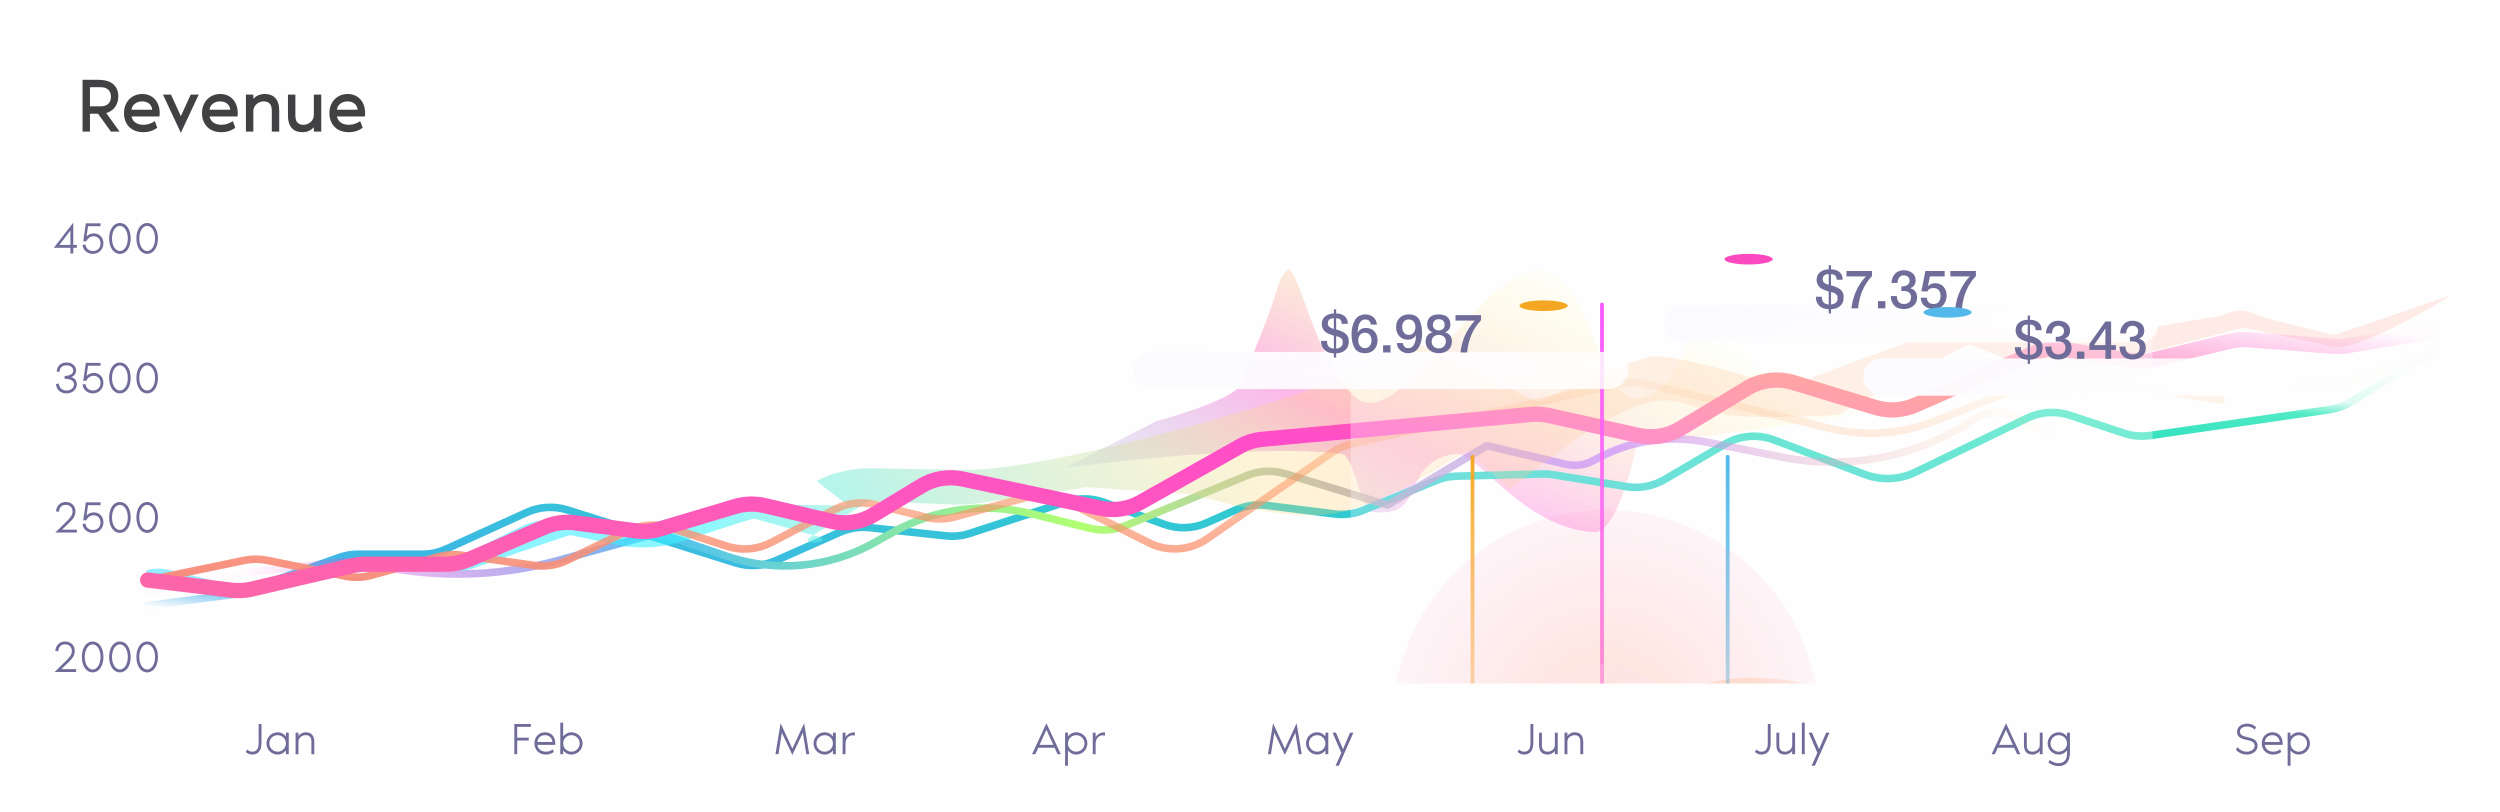 <svg width="779" height="253" viewBox="0 0 779 253" fill="none" xmlns="http://www.w3.org/2000/svg">
<g clip-path="url(#clip0_1120_10289)">
<rect width="779" height="253" rx="8" fill="#FEFEFE"/>
<path d="M37.248 41L33.096 35.216C35.496 34.568 36.864 32.528 36.864 30.032C36.864 26.984 34.92 24.872 30.72 24.872H25.728V41H28.032V35.432H30.552L34.56 41H37.248ZM28.032 27.176H31.512C33.192 27.176 34.56 28.064 34.56 30.176C34.56 32.264 33.144 33.128 31.464 33.128H28.032V27.176ZM49.766 35.288C49.766 31.544 47.414 29.288 44.366 29.288C40.838 29.288 38.63 31.952 38.63 35.24C38.63 38.48 40.646 41.192 44.678 41.192C47.174 41.192 48.686 40.064 48.998 39.8L48.23 37.736C47.318 38.384 46.094 38.888 44.726 38.888C42.902 38.888 41.342 38.096 40.982 36.296H49.694C49.742 35.984 49.766 35.528 49.766 35.288ZM40.982 34.184C41.03 33.056 42.158 31.592 44.27 31.592C46.454 31.592 47.366 33.056 47.414 34.184H40.982ZM56.349 41.384L61.917 29.48H59.421L56.349 36.2L53.277 29.48H50.781L56.349 41.384ZM74.082 35.288C74.082 31.544 71.73 29.288 68.682 29.288C65.154 29.288 62.946 31.952 62.946 35.24C62.946 38.48 64.962 41.192 68.994 41.192C71.49 41.192 73.002 40.064 73.314 39.8L72.546 37.736C71.634 38.384 70.41 38.888 69.042 38.888C67.218 38.888 65.658 38.096 65.298 36.296H74.01C74.058 35.984 74.082 35.528 74.082 35.288ZM65.298 34.184C65.346 33.056 66.474 31.592 68.586 31.592C70.77 31.592 71.682 33.056 71.73 34.184H65.298ZM82.537 29.288C80.737 29.288 79.609 30.056 78.937 30.824V29.48H76.633V41H78.937V34.664C78.937 32.696 80.713 31.592 82.105 31.592C84.073 31.592 84.697 32.72 84.697 34.568V41H87.001V34.376C87.001 30.968 85.273 29.288 82.537 29.288ZM94.195 41.192C95.996 41.192 97.124 40.424 97.796 39.656V41H100.099V29.48H97.796V35.816C97.796 37.784 96.019 38.888 94.627 38.888C92.659 38.888 92.035 37.76 92.035 35.912V29.48H89.731V36.104C89.731 39.512 91.46 41.192 94.195 41.192ZM113.778 35.288C113.778 31.544 111.426 29.288 108.378 29.288C104.85 29.288 102.642 31.952 102.642 35.24C102.642 38.48 104.658 41.192 108.69 41.192C111.186 41.192 112.698 40.064 113.01 39.8L112.242 37.736C111.33 38.384 110.106 38.888 108.738 38.888C106.914 38.888 105.354 38.096 104.994 36.296H113.706C113.754 35.984 113.778 35.528 113.778 35.288ZM104.994 34.184C105.042 33.056 106.17 31.592 108.282 31.592C110.466 31.592 111.378 33.056 111.426 34.184H104.994Z" fill="#414042"/>
<path d="M80.585 225.602V231.538C80.585 233.218 80.053 234.226 78.569 234.226C77.911 234.226 77.365 233.918 77.113 233.526L76.553 234.254C76.889 234.688 77.757 235.122 78.569 235.122C80.389 235.122 81.481 233.988 81.481 231.426V225.602H80.585ZM89.086 228.29V229.48C88.512 228.696 87.602 228.178 86.51 228.178C84.592 228.178 83.038 229.732 83.038 231.65C83.038 233.568 84.592 235.122 86.51 235.122C87.602 235.122 88.512 234.604 89.086 233.82V235.01H89.982V228.29H89.086ZM86.51 234.226C85.082 234.226 83.934 233.078 83.934 231.65C83.934 230.222 85.082 229.074 86.51 229.074C87.938 229.074 89.086 230.222 89.086 231.65C89.086 233.078 87.938 234.226 86.51 234.226ZM95.212 228.178C94.274 228.178 93.35 228.766 93 229.326V228.29H92.104V235.01H93V231.09C93 229.83 94.204 229.074 95.24 229.074C96.612 229.074 97.032 229.956 97.032 231.034V235.01H97.928V231.258C97.928 229.27 97.144 228.178 95.212 228.178Z" fill="#6F6C99"/>
<path d="M160.263 235.01H161.159V230.754H164.743V229.858H161.159V226.498H165.415V225.602H160.263V235.01ZM173.029 231.622C173.029 229.466 171.657 228.178 169.879 228.178C167.821 228.178 166.533 229.704 166.533 231.65C166.533 233.54 167.849 235.122 170.061 235.122C171.517 235.122 172.399 234.464 172.581 234.31L172.245 233.498C171.685 233.932 170.957 234.226 170.089 234.226C168.661 234.226 167.597 233.372 167.457 232.098H172.987C173.015 231.944 173.029 231.762 173.029 231.622ZM167.457 231.202C167.499 230.25 168.241 229.074 169.837 229.074C171.419 229.074 172.077 230.278 172.119 231.202H167.457ZM175.484 225.154H174.588V235.01H175.484V233.82C176.058 234.604 176.968 235.122 178.06 235.122C179.978 235.122 181.532 233.568 181.532 231.65C181.532 229.732 179.978 228.178 178.06 228.178C176.968 228.178 176.058 228.696 175.484 229.48V225.154ZM178.06 234.226C176.632 234.226 175.484 233.078 175.484 231.65C175.484 230.222 176.632 229.074 178.06 229.074C179.488 229.074 180.636 230.222 180.636 231.65C180.636 233.078 179.488 234.226 178.06 234.226Z" fill="#6F6C99"/>
<path d="M246.9 235.234L250.176 228.318L251.24 235.01H252.164L250.568 225.378L246.9 233.274L243.232 225.378L241.636 235.01H242.56L243.624 228.318L246.9 235.234ZM259.542 228.29V229.48C258.968 228.696 258.058 228.178 256.966 228.178C255.048 228.178 253.494 229.732 253.494 231.65C253.494 233.568 255.048 235.122 256.966 235.122C258.058 235.122 258.968 234.604 259.542 233.82V235.01H260.438V228.29H259.542ZM256.966 234.226C255.538 234.226 254.39 233.078 254.39 231.65C254.39 230.222 255.538 229.074 256.966 229.074C258.394 229.074 259.542 230.222 259.542 231.65C259.542 233.078 258.394 234.226 256.966 234.226ZM263.456 229.732V228.29H262.56V235.01H263.456V231.79C263.456 230.446 264.1 229.564 264.968 229.256C265.528 229.06 266.074 229.13 266.368 229.2V228.178C265.108 228.178 263.918 228.766 263.456 229.732Z" fill="#6F6C99"/>
<path d="M329.541 235.01H330.549L326.069 225.378L321.589 235.01H322.597L323.521 232.994H328.617L329.541 235.01ZM323.927 232.098L326.069 227.394L328.211 232.098H323.927ZM332.778 228.29H331.882V238.594H332.778V233.82C333.352 234.604 334.262 235.122 335.354 235.122C337.272 235.122 338.826 233.568 338.826 231.65C338.826 229.732 337.272 228.178 335.354 228.178C334.262 228.178 333.352 228.696 332.778 229.48V228.29ZM335.354 234.226C333.926 234.226 332.778 233.078 332.778 231.65C332.778 230.222 333.926 229.074 335.354 229.074C336.782 229.074 337.93 230.222 337.93 231.65C337.93 233.078 336.782 234.226 335.354 234.226ZM341.397 229.732V228.29H340.501V235.01H341.397V231.79C341.397 230.446 342.041 229.564 342.909 229.256C343.469 229.06 344.015 229.13 344.309 229.2V228.178C343.049 228.178 341.859 228.766 341.397 229.732Z" fill="#6F6C99"/>
<path d="M400.356 235.234L403.632 228.318L404.696 235.01H405.62L404.024 225.378L400.356 233.274L396.688 225.378L395.092 235.01H396.016L397.08 228.318L400.356 235.234ZM412.998 228.29V229.48C412.424 228.696 411.514 228.178 410.422 228.178C408.504 228.178 406.95 229.732 406.95 231.65C406.95 233.568 408.504 235.122 410.422 235.122C411.514 235.122 412.424 234.604 412.998 233.82V235.01H413.894V228.29H412.998ZM410.422 234.226C408.994 234.226 407.846 233.078 407.846 231.65C407.846 230.222 408.994 229.074 410.422 229.074C411.85 229.074 412.998 230.222 412.998 231.65C412.998 233.078 411.85 234.226 410.422 234.226ZM420.676 228.29L418.478 233.442L416.28 228.29H415.23L417.946 234.59L416.154 238.594H417.176L421.726 228.29H420.676Z" fill="#6F6C99"/>
<path d="M476.889 225.602V231.538C476.889 233.218 476.357 234.226 474.873 234.226C474.215 234.226 473.669 233.918 473.417 233.526L472.857 234.254C473.193 234.688 474.061 235.122 474.873 235.122C476.693 235.122 477.785 233.988 477.785 231.426V225.602H476.889ZM482.283 235.122C483.221 235.122 484.145 234.534 484.495 233.974V235.01H485.391V228.29H484.495V232.21C484.495 233.47 483.291 234.226 482.255 234.226C480.883 234.226 480.463 233.344 480.463 232.266V228.29H479.567V232.042C479.567 234.03 480.351 235.122 482.283 235.122ZM490.614 228.178C489.676 228.178 488.752 228.766 488.402 229.326V228.29H487.506V235.01H488.402V231.09C488.402 229.83 489.606 229.074 490.642 229.074C492.014 229.074 492.434 229.956 492.434 231.034V235.01H493.33V231.258C493.33 229.27 492.546 228.178 490.614 228.178Z" fill="#6F6C99"/>
<path d="M550.844 225.602V231.538C550.844 233.218 550.312 234.226 548.828 234.226C548.17 234.226 547.624 233.918 547.372 233.526L546.812 234.254C547.148 234.688 548.016 235.122 548.828 235.122C550.648 235.122 551.74 233.988 551.74 231.426V225.602H550.844ZM556.238 235.122C557.176 235.122 558.1 234.534 558.45 233.974V235.01H559.346V228.29H558.45V232.21C558.45 233.47 557.246 234.226 556.21 234.226C554.838 234.226 554.418 233.344 554.418 232.266V228.29H553.522V232.042C553.522 234.03 554.306 235.122 556.238 235.122ZM561.461 225.154V235.01H562.357V225.154H561.461ZM569.024 228.29L566.826 233.442L564.628 228.29H563.578L566.294 234.59L564.502 238.594H565.524L570.074 228.29H569.024Z" fill="#6F6C99"/>
<path d="M628.543 235.01H629.551L625.071 225.378L620.591 235.01H621.599L622.523 232.994H627.619L628.543 235.01ZM622.929 232.098L625.071 227.394L627.213 232.098H622.929ZM633.376 235.122C634.314 235.122 635.238 234.534 635.588 233.974V235.01H636.484V228.29H635.588V232.21C635.588 233.47 634.384 234.226 633.348 234.226C631.976 234.226 631.556 233.344 631.556 232.266V228.29H630.66V232.042C630.66 234.03 631.444 235.122 633.376 235.122ZM644.091 228.29V229.48C643.517 228.696 642.607 228.178 641.515 228.178C639.597 228.178 638.043 229.732 638.043 231.65C638.043 233.568 639.597 235.122 641.515 235.122C642.607 235.122 643.517 234.604 644.091 233.82V234.786C644.091 236.886 643.027 237.81 641.459 237.81C640.213 237.81 639.317 237.292 638.715 236.802L638.267 237.586C638.561 237.824 639.723 238.706 641.459 238.706C643.657 238.706 644.987 237.39 644.987 234.59V228.29H644.091ZM641.515 234.226C640.087 234.226 638.939 233.078 638.939 231.65C638.939 230.222 640.087 229.074 641.515 229.074C642.943 229.074 644.091 230.222 644.091 231.65C644.091 233.078 642.943 234.226 641.515 234.226Z" fill="#6F6C99"/>
<path d="M700.289 229.69C698.679 229.368 697.965 228.92 697.965 227.94C697.965 226.932 698.973 226.386 700.191 226.386C701.283 226.386 702.123 226.876 702.585 227.38L703.005 226.61C701.941 225.532 700.583 225.49 700.205 225.49C698.287 225.49 697.069 226.61 697.069 227.996C697.069 229.256 697.657 230.124 700.191 230.586C702.011 230.922 702.557 231.552 702.557 232.42C702.557 233.428 701.465 234.226 700.149 234.226C698.763 234.226 697.755 233.554 697.181 232.798L696.733 233.596C696.901 233.834 697.993 235.122 700.121 235.122C702.067 235.122 703.453 233.89 703.453 232.476C703.453 230.894 702.599 230.152 700.289 229.69ZM711.273 231.622C711.273 229.466 709.901 228.178 708.123 228.178C706.065 228.178 704.777 229.704 704.777 231.65C704.777 233.54 706.093 235.122 708.305 235.122C709.761 235.122 710.643 234.464 710.825 234.31L710.489 233.498C709.929 233.932 709.201 234.226 708.333 234.226C706.905 234.226 705.841 233.372 705.701 232.098H711.231C711.259 231.944 711.273 231.762 711.273 231.622ZM705.701 231.202C705.743 230.25 706.485 229.074 708.081 229.074C709.663 229.074 710.321 230.278 710.363 231.202H705.701ZM713.727 228.29H712.831V238.594H713.727V233.82C714.301 234.604 715.211 235.122 716.303 235.122C718.221 235.122 719.775 233.568 719.775 231.65C719.775 229.732 718.221 228.178 716.303 228.178C715.211 228.178 714.301 228.696 713.727 229.48V228.29ZM716.303 234.226C714.875 234.226 713.727 233.078 713.727 231.65C713.727 230.222 714.875 229.074 716.303 229.074C717.731 229.074 718.879 230.222 718.879 231.65C718.879 233.078 717.731 234.226 716.303 234.226Z" fill="#6F6C99"/>
<path d="M22.832 76.312V69.368L16.784 77.208H21.936V79H22.832V77.208H23.952V76.312H22.832ZM21.936 76.312H18.52L21.936 71.832V76.312ZM29.255 72.728C28.009 72.728 27.253 73.344 26.959 73.736L27.435 70.488H31.327V69.592H26.749L25.937 75.192H26.861C27.351 74.31 28.023 73.624 29.185 73.624C30.487 73.624 31.327 74.59 31.327 75.864C31.327 77.278 30.347 78.216 28.975 78.216C27.575 78.216 26.735 77.292 26.637 76.2L25.727 76.312C25.839 77.908 27.169 79.112 28.975 79.112C30.711 79.112 32.223 77.768 32.223 75.822C32.223 73.82 30.795 72.728 29.255 72.728ZM37.364 69.48C35.362 69.48 34.004 71.496 34.004 74.296C34.004 77.096 35.348 79.112 37.364 79.112C39.352 79.112 40.724 77.096 40.724 74.296C40.724 71.496 39.352 69.48 37.364 69.48ZM37.364 78.216C36.006 78.216 34.9 76.606 34.9 74.296C34.9 71.986 36.006 70.376 37.364 70.376C38.722 70.376 39.828 71.986 39.828 74.296C39.828 76.606 38.722 78.216 37.364 78.216ZM45.859 69.48C43.857 69.48 42.499 71.496 42.499 74.296C42.499 77.096 43.843 79.112 45.859 79.112C47.847 79.112 49.219 77.096 49.219 74.296C49.219 71.496 47.847 69.48 45.859 69.48ZM45.859 78.216C44.501 78.216 43.395 76.606 43.395 74.296C43.395 71.986 44.501 70.376 45.859 70.376C47.217 70.376 48.323 71.986 48.323 74.296C48.323 76.606 47.217 78.216 45.859 78.216Z" fill="#6F6C99"/>
<path d="M22.155 117.512C23.275 117.134 23.723 116.224 23.723 115.412C23.723 114.362 22.813 112.948 20.699 112.948C18.795 112.948 17.787 114.18 17.661 115.748L18.501 115.916C18.599 115.02 18.935 113.844 20.783 113.844C21.917 113.844 22.827 114.46 22.827 115.524C22.827 116.756 21.175 117.134 20.139 117.148V118.044C21.777 118.044 23.051 118.52 23.051 119.78C23.051 120.634 22.309 121.684 20.783 121.684C18.949 121.684 18.431 120.424 18.305 119.5L17.451 119.668C17.577 121.348 18.739 122.58 20.699 122.58C22.841 122.58 23.947 121.096 23.947 119.696C23.947 118.618 23.191 117.708 22.155 117.512ZM29.255 116.196C28.009 116.196 27.253 116.812 26.959 117.204L27.435 113.956H31.327V113.06H26.749L25.937 118.66H26.861C27.351 117.778 28.023 117.092 29.185 117.092C30.487 117.092 31.327 118.058 31.327 119.332C31.327 120.746 30.347 121.684 28.975 121.684C27.575 121.684 26.735 120.76 26.637 119.668L25.727 119.78C25.839 121.376 27.169 122.58 28.975 122.58C30.711 122.58 32.223 121.236 32.223 119.29C32.223 117.288 30.795 116.196 29.255 116.196ZM37.364 112.948C35.362 112.948 34.004 114.964 34.004 117.764C34.004 120.564 35.348 122.58 37.364 122.58C39.352 122.58 40.724 120.564 40.724 117.764C40.724 114.964 39.352 112.948 37.364 112.948ZM37.364 121.684C36.006 121.684 34.9 120.074 34.9 117.764C34.9 115.454 36.006 113.844 37.364 113.844C38.722 113.844 39.828 115.454 39.828 117.764C39.828 120.074 38.722 121.684 37.364 121.684ZM45.859 112.948C43.857 112.948 42.499 114.964 42.499 117.764C42.499 120.564 43.843 122.58 45.859 122.58C47.847 122.58 49.219 120.564 49.219 117.764C49.219 114.964 47.847 112.948 45.859 112.948ZM45.859 121.684C44.501 121.684 43.395 120.074 43.395 117.764C43.395 115.454 44.501 113.844 45.859 113.844C47.217 113.844 48.323 115.454 48.323 117.764C48.323 120.074 47.217 121.684 45.859 121.684Z" fill="#6F6C99"/>
<path d="M17.456 159.328L18.352 159.496C18.45 158.278 19.136 157.312 20.48 157.312C21.74 157.312 22.608 158.124 22.608 159.412C22.608 160.406 21.936 161.302 21.012 162.212L17.232 165.936H23.952V165.04H19.332L21.488 162.968C22.818 161.68 23.504 160.812 23.504 159.328C23.504 157.55 22.216 156.416 20.48 156.416C18.632 156.416 17.554 157.83 17.456 159.328ZM29.255 159.664C28.009 159.664 27.253 160.28 26.959 160.672L27.435 157.424H31.327V156.528H26.749L25.937 162.128H26.861C27.351 161.246 28.023 160.56 29.185 160.56C30.487 160.56 31.327 161.526 31.327 162.8C31.327 164.214 30.347 165.152 28.975 165.152C27.575 165.152 26.735 164.228 26.637 163.136L25.727 163.248C25.839 164.844 27.169 166.048 28.975 166.048C30.711 166.048 32.223 164.704 32.223 162.758C32.223 160.756 30.795 159.664 29.255 159.664ZM37.364 156.416C35.362 156.416 34.004 158.432 34.004 161.232C34.004 164.032 35.348 166.048 37.364 166.048C39.352 166.048 40.724 164.032 40.724 161.232C40.724 158.432 39.352 156.416 37.364 156.416ZM37.364 165.152C36.006 165.152 34.9 163.542 34.9 161.232C34.9 158.922 36.006 157.312 37.364 157.312C38.722 157.312 39.828 158.922 39.828 161.232C39.828 163.542 38.722 165.152 37.364 165.152ZM45.859 156.416C43.857 156.416 42.499 158.432 42.499 161.232C42.499 164.032 43.843 166.048 45.859 166.048C47.847 166.048 49.219 164.032 49.219 161.232C49.219 158.432 47.847 156.416 45.859 156.416ZM45.859 165.152C44.501 165.152 43.395 163.542 43.395 161.232C43.395 158.922 44.501 157.312 45.859 157.312C47.217 157.312 48.323 158.922 48.323 161.232C48.323 163.542 47.217 165.152 45.859 165.152Z" fill="#6F6C99"/>
<path d="M17.237 202.796L18.133 202.964C18.231 201.746 18.917 200.78 20.261 200.78C21.521 200.78 22.389 201.592 22.389 202.88C22.389 203.874 21.717 204.77 20.793 205.68L17.013 209.404H23.733V208.508H19.113L21.269 206.436C22.599 205.148 23.285 204.28 23.285 202.796C23.285 201.018 21.997 199.884 20.261 199.884C18.413 199.884 17.335 201.298 17.237 202.796ZM28.869 199.884C26.866 199.884 25.509 201.9 25.509 204.7C25.509 207.5 26.852 209.516 28.869 209.516C30.857 209.516 32.228 207.5 32.228 204.7C32.228 201.9 30.857 199.884 28.869 199.884ZM28.869 208.62C27.511 208.62 26.404 207.01 26.404 204.7C26.404 202.39 27.511 200.78 28.869 200.78C30.227 200.78 31.332 202.39 31.332 204.7C31.332 207.01 30.227 208.62 28.869 208.62ZM37.364 199.884C35.362 199.884 34.004 201.9 34.004 204.7C34.004 207.5 35.348 209.516 37.364 209.516C39.352 209.516 40.724 207.5 40.724 204.7C40.724 201.9 39.352 199.884 37.364 199.884ZM37.364 208.62C36.006 208.62 34.9 207.01 34.9 204.7C34.9 202.39 36.006 200.78 37.364 200.78C38.722 200.78 39.828 202.39 39.828 204.7C39.828 207.01 38.722 208.62 37.364 208.62ZM45.859 199.884C43.857 199.884 42.499 201.9 42.499 204.7C42.499 207.5 43.843 209.516 45.859 209.516C47.847 209.516 49.219 207.5 49.219 204.7C49.219 201.9 47.847 199.884 45.859 199.884ZM45.859 208.62C44.501 208.62 43.395 207.01 43.395 204.7C43.395 202.39 44.501 200.78 45.859 200.78C47.217 200.78 48.323 202.39 48.323 204.7C48.323 207.01 47.217 208.62 45.859 208.62Z" fill="#6F6C99"/>
<g opacity="0.453" filter="url(#filter0_f_1120_10289)">
<path d="M360.348 131.233C360.348 131.233 384.349 124.837 386.478 119.837C401.592 84.334 396.566 89.981 400.73 84.469C404.253 79.806 409.566 113.674 422.9 124.159C436.537 134.882 464.679 79.502 481.493 84.469C496.062 88.773 498.45 124.326 509.997 124.159C524.808 123.945 529.204 90.364 534.543 90.364C537.497 90.364 543.142 114.026 552.754 119.837C553.744 120.435 562.146 113.596 563.047 113.942C565.992 115.072 594.863 116.809 597.886 116.3C613.854 113.614 604.076 90.364 609.763 90.364C612.678 90.364 609.225 107.854 627.183 111.584C644.779 115.239 684.089 105.018 658.854 116.3C649.22 120.607 509.997 138.699 509.997 138.699C509.997 138.699 504.441 166.3 496.537 165.814C474.018 164.43 460.293 140.062 452.988 141.45C435.593 144.756 445.046 161.65 427.651 159.527C423.77 159.053 422.022 141.943 418.149 141.45C389.886 137.855 331.844 145.773 331.844 145.773L360.348 131.233Z" fill="url(#paint0_linear_1120_10289)"/>
</g>
<path d="M46.006 188.741L71.862 185.316C73.096 185.152 74.31 184.859 75.484 184.442L105.666 173.718C107.58 173.038 109.595 172.691 111.626 172.691H131.624C134.164 172.691 136.675 172.147 138.988 171.096L164.113 159.679C168.108 157.864 172.632 157.588 176.818 158.905L229.229 175.39C233.361 176.69 237.825 176.438 241.785 174.683L261.756 165.829C264.618 164.56 267.763 164.069 270.875 164.404L294.781 166.976C297.29 167.246 299.828 166.98 302.227 166.194L332.327 156.334C336.117 155.093 340.215 155.16 343.962 156.526L362.707 163.356C367.035 164.933 371.806 164.771 376.017 162.903L385.121 158.866C388.08 157.554 391.342 157.073 394.554 157.476L415.898 160.156C418.931 160.536 422.011 160.13 424.841 158.975L447.597 149.689C449.591 148.875 451.716 148.43 453.868 148.375L480.621 147.693C481.727 147.665 482.834 147.74 483.926 147.917L506.834 151.634C510.925 152.298 515.12 151.513 518.695 149.415L537.48 138.389C542.131 135.659 547.768 135.185 552.81 137.099L581.037 147.817C586.176 149.768 591.892 149.518 596.841 147.126L631.679 130.286C635.846 128.271 640.635 127.959 645.028 129.416L661.838 134.99C664.46 135.859 667.249 136.106 669.983 135.712L725.772 127.657C728.116 127.319 730.369 126.516 732.399 125.296L757.828 110.012" stroke="url(#paint1_linear_1120_10289)" stroke-width="2.373" stroke-linecap="round" stroke-linejoin="round"/>
<g filter="url(#filter1_f_1120_10289)">
<path d="M46.006 185.07L73.719 178.854L106.081 175.137C107.724 174.948 109.385 174.989 111.017 175.259L123.184 177.272C140.151 180.079 157.526 179.165 174.105 174.592L199.848 167.492C203.306 166.538 206.972 166.651 210.364 167.817L226.151 173.24C241.507 178.516 258.385 176.988 272.543 169.039L278.068 165.938C291.249 158.538 306.756 156.448 321.426 160.093L339.625 164.616C343.314 165.533 347.199 165.245 350.712 163.794L388.5 148.19C392.311 146.616 396.551 146.414 400.495 147.619L432.401 157.365L463.281 138.878L487.956 144.671C490.927 145.368 494.052 144.919 496.705 143.412V143.412C507.323 137.387 519.752 135.379 531.727 137.755L555.493 142.471C576.279 146.596 597.853 142.287 615.459 130.493V130.493C619.039 128.096 623.63 127.805 627.482 129.733L634.05 133.02C639.405 135.699 645.748 135.507 650.931 132.509L668.58 122.297C671.29 120.729 674.365 119.904 677.495 119.904H726.323C728.309 119.904 730.282 119.571 732.159 118.92L757.828 110.012" stroke="url(#paint2_linear_1120_10289)" stroke-width="2.373" stroke-linecap="round" stroke-linejoin="round"/>
</g>
<g filter="url(#filter2_f_1120_10289)">
<path d="M47.59 179.176C42.478 177.94 47.777 176.403 52.888 177.638L74.558 182.876C75 182.983 104.652 175.984 104.652 175.984C107.716 175.229 111.09 174.836 114.511 174.836H140.229C140.609 174.836 162.821 163.871 162.821 163.871C168.357 161.505 175.887 160.644 182.951 161.57L199.764 163.774C200.178 163.828 222.232 157.809 222.232 157.809C228.596 155.909 236.453 155.716 243.162 157.296L262.148 157.508C262.805 157.662 263.59 157.575 264.051 157.296L254.464 149.935C259.108 147.124 266.25 145.633 273.547 145.951L298.331 146.388C328.854 147.718 426.71 118.216 442.178 107.339C442.178 107.339 470.896 121.818 479.392 125.169C479.392 125.169 509.48 111.013 515.814 111.013C525.895 111.013 556.196 120.837 556.196 120.837C556.353 120.878 607.211 100.919 613.74 101.188C622.749 101.56 631.359 105.174 636.959 107.339C637.766 107.652 692.901 98.224 692.901 98.224C699.604 94.887 701.299 98.057 709.822 100.132L727.13 104.346C727.678 104.479 762.579 92.329 762.579 92.329C767.036 90.578 734.802 109.916 727.13 108.048L699.236 102.153C698.627 102.005 646.111 116.374 639.894 116.121C634.747 115.912 613.74 107.339 613.74 107.339C612.887 107 572.824 129.212 572.824 129.212C567.631 129.809 542.686 130.447 537.973 129.212L522.547 125.169C506.496 120.962 475.801 149.064 470.342 152.5L457.126 140.332C457.126 140.332 430.759 158.494 413.673 160.26C396.588 162.027 372.054 154.067 372.054 154.067L338.276 151.786C337.172 152.051 336.024 152.27 334.847 152.44L304.682 156.811C302.039 157.194 299.274 157.329 296.531 157.209L271.746 156.129C271.225 156.107 270.715 156.213 270.383 156.414L253.325 166.739C262.525 168.905 246.868 170.647 253.325 166.739L235.004 161.57C234.525 161.457 211.597 169.004 211.597 169.004C206.464 170.537 200.299 170.973 194.507 170.214L177.693 166.739C177.189 166.673 145.772 177.638 145.772 177.638C143.791 178.485 136.535 176.471 112.517 178.258C104.013 178.891 84.012 184.284 84.012 184.284C77.854 185.802 73.565 186.957 67.384 185.463L47.59 179.176Z" fill="url(#paint3_linear_1120_10289)"/>
</g>
<path d="M48.381 180.355L76.088 174.611C78.443 174.122 80.873 174.116 83.23 174.593L107.561 179.513C110.298 180.066 113.128 179.968 115.82 179.226L136.676 173.475C139.02 172.829 141.472 172.67 143.88 173.007L166.518 176.183C170.027 176.675 173.603 176.109 176.788 174.557L195.547 165.417C199.681 163.403 204.433 163.067 208.809 164.478L226.578 170.211C231.11 171.672 236.039 171.258 240.262 169.059L260.153 158.706C264.001 156.703 268.448 156.174 272.659 157.219L288.555 161.164C291.5 161.895 294.583 161.86 297.511 161.065L319.738 155.023C323.964 153.875 328.466 154.325 332.381 156.286L358.046 169.147C363.86 172.06 370.799 171.571 376.147 167.872L414.897 141.068C416.783 139.764 418.904 138.836 421.142 138.336L505.153 119.564C507.819 118.968 510.586 118.994 513.24 119.639L569.988 133.434C580.929 136.093 592.423 135.305 602.898 131.177L626.041 122.056C634.968 118.538 644.666 117.435 654.155 118.859L692.109 124.553" stroke="url(#paint4_linear_1120_10289)" stroke-width="2.373" stroke-linecap="round" stroke-linejoin="round"/>
<path d="M46.006 180.747L72.19 183.908C74.249 184.157 76.335 184.044 78.355 183.574L109.736 176.277C111.057 175.97 112.41 175.815 113.767 175.815H138.96C141.365 175.815 143.745 175.328 145.956 174.382L169.797 164.192C172.729 162.939 175.945 162.496 179.107 162.911L198.223 165.417C200.706 165.742 203.229 165.54 205.629 164.824L229.111 157.813C232.092 156.923 235.255 156.83 238.283 157.543L259.048 162.431C263.584 163.499 268.358 162.746 272.344 160.333L287.026 151.447C290.893 149.106 295.507 148.324 299.93 149.26L343.042 158.387C347.278 159.283 351.695 158.605 355.467 156.48L386.331 139.088C388.515 137.858 390.935 137.102 393.431 136.871L477.134 129.132C478.973 128.962 480.827 129.079 482.629 129.479L510.559 135.677C515.026 136.668 519.704 135.901 523.621 133.535L544.386 120.988C548.704 118.379 553.927 117.725 558.756 119.189L584.421 126.97C588.476 128.199 592.837 127.942 596.719 126.244L633.436 110.182C636.589 108.803 640.075 108.367 643.471 108.928L663.997 112.319C666.351 112.708 668.759 112.619 671.078 112.059L694.917 106.3C696.729 105.863 698.599 105.712 700.458 105.855L727.177 107.904C728.603 108.013 730.037 107.95 731.448 107.716L757.828 103.345" stroke="url(#paint5_linear_1120_10289)" stroke-width="4.747" stroke-linecap="round" stroke-linejoin="round"/>
<g filter="url(#filter3_b_1120_10289)">
<g clip-path="url(#clip1_1120_10289)">
<path d="M420.861 100.8C420.861 85.136 420.861 77.305 425.727 72.438C430.593 67.572 438.425 67.572 454.089 67.572H637.519C653.183 67.572 661.015 67.572 665.881 72.438C670.747 77.305 670.747 85.136 670.747 100.8V212.971H420.861V100.8Z" fill="url(#paint6_linear_1120_10289)"/>
<path d="M390.6 316.189C460.616 316.189 475.45 228.006 533.599 213.765C569.347 205.01 613.108 240.28 654.643 228.006" stroke="url(#paint7_linear_1120_10289)" stroke-width="2.373" stroke-linecap="round" stroke-linejoin="round"/>
<path d="M394.753 276.434L462.818 237.644C487.723 223.451 519.317 229.721 546.827 237.775C561.897 242.187 580.152 243.286 600.054 235.578" stroke="url(#paint8_linear_1120_10289)" stroke-width="5.934" stroke-linecap="round" stroke-linejoin="round"/>
<path d="M499.184 94.867V511.719" stroke="url(#paint9_linear_1120_10289)" stroke-width="1.187" stroke-linecap="round" stroke-linejoin="round"/>
<path d="M538.345 142.335V261.07" stroke="url(#paint10_linear_1120_10289)" stroke-width="1.187" stroke-linecap="round" stroke-linejoin="round"/>
<path d="M458.836 142.335V257.227" stroke="url(#paint11_linear_1120_10289)" stroke-width="1.187" stroke-linecap="round" stroke-linejoin="round"/>
<circle opacity="0.2" cx="500.371" cy="225.405" r="66.456" fill="url(#paint12_radial_1120_10289)"/>
<g opacity="0.2" filter="url(#filter5_d_1120_10289)">
<circle cx="499.184" cy="224.218" r="28.067" fill="url(#paint13_linear_1120_10289)"/>
</g>
<g filter="url(#filter6_d_1120_10289)">
<circle cx="499.184" cy="224.218" r="9.494" fill="url(#paint14_linear_1120_10289)"/>
</g>
</g>
</g>
<g filter="url(#filter7_bd_1120_10289)">
<rect x="518.56" y="74.96" width="154.065" height="11.599" rx="5.8" fill="url(#paint15_linear_1120_10289)"/>
</g>
<path d="M570.545 90.987C570.815 91.057 571.077 91.13 571.332 91.206C571.564 91.282 571.775 91.398 571.964 91.555C572.159 91.69 572.319 91.861 572.443 92.066C572.54 92.299 572.589 92.572 572.589 92.885C572.589 93.54 572.402 94.021 572.029 94.329C571.651 94.638 571.156 94.816 570.545 94.865V90.987ZM565.815 92.472C565.826 93.71 566.196 94.656 566.927 95.311C567.646 95.976 568.614 96.325 569.831 96.357V97.655H570.545V96.357C571.686 96.314 572.624 95.987 573.36 95.376C574.101 94.765 574.476 93.845 574.487 92.618C574.487 92.007 574.382 91.493 574.171 91.076C573.949 90.665 573.649 90.327 573.27 90.062C572.508 89.538 571.599 89.159 570.545 88.927V85.422C571.697 85.433 572.278 86.014 572.289 87.166H574.187C574.176 86.074 573.822 85.254 573.124 84.708C572.438 84.189 571.578 83.929 570.545 83.929V82.631H569.831V83.929C568.814 83.929 567.941 84.205 567.21 84.757C566.459 85.314 566.077 86.122 566.067 87.182C566.067 87.783 566.183 88.288 566.415 88.699C566.632 89.11 566.918 89.454 567.275 89.73C567.643 89.995 568.054 90.211 568.508 90.379C568.936 90.552 569.376 90.706 569.831 90.841V94.865C568.36 94.773 567.651 93.975 567.705 92.472H565.815ZM569.831 88.748C569.344 88.635 568.919 88.451 568.557 88.196C568.168 87.953 567.968 87.572 567.957 87.053C567.968 85.944 568.592 85.4 569.831 85.422V88.748ZM575.363 86.136H581.391C578.822 88.964 577.327 92.277 576.905 96.073H578.981C579.371 91.985 580.818 88.635 583.322 86.022V84.449H575.363V86.136ZM585.171 96.073H587.483V93.835H585.171V96.073ZM592.44 90.671C592.829 90.649 593.205 90.654 593.567 90.687C593.924 90.725 594.246 90.809 594.533 90.938C594.819 91.074 595.052 91.274 595.23 91.539C595.398 91.814 595.482 92.185 595.482 92.65C595.471 93.315 595.26 93.826 594.849 94.183C594.438 94.546 593.905 94.727 593.251 94.727C592.521 94.727 591.967 94.489 591.588 94.013C591.226 93.548 591.05 92.961 591.061 92.253H589.162C589.2 93.48 589.557 94.454 590.233 95.173C590.904 95.919 591.91 96.298 593.251 96.309C594.392 96.298 595.363 95.976 596.163 95.343C596.947 94.721 597.35 93.856 597.372 92.747C597.361 91.985 597.18 91.344 596.829 90.825C596.461 90.317 595.939 89.989 595.263 89.843V89.811C596.361 89.356 596.91 88.526 596.91 87.32C596.888 86.287 596.504 85.506 595.758 84.976C595.028 84.468 594.187 84.213 593.235 84.213C592.072 84.224 591.153 84.595 590.477 85.325C589.801 86.066 589.435 87.012 589.381 88.164H591.28C591.269 87.547 591.428 86.999 591.758 86.517C592.077 86.041 592.559 85.798 593.202 85.787C593.743 85.798 594.181 85.949 594.517 86.241C594.836 86.528 595.001 86.925 595.011 87.434C595.001 88.132 594.736 88.618 594.216 88.894C593.697 89.159 593.105 89.281 592.44 89.259V90.671ZM598.694 90.809H600.593C600.755 90.398 601.009 90.114 601.355 89.957C601.696 89.816 602.066 89.746 602.467 89.746C603.229 89.757 603.794 89.995 604.162 90.46C604.508 90.925 604.681 91.495 604.681 92.171C604.681 92.88 604.524 93.478 604.211 93.964C603.892 94.462 603.326 94.716 602.515 94.727C601.244 94.716 600.53 94.062 600.374 92.764H598.483C598.559 93.932 598.973 94.808 599.725 95.392C600.466 95.992 601.407 96.298 602.548 96.309C603.97 96.276 605 95.811 605.638 94.913C606.26 94.048 606.571 93.123 606.571 92.139C606.561 90.998 606.244 90.068 605.622 89.348C605.006 88.629 604.108 88.261 602.929 88.245C602.545 88.245 602.164 88.318 601.785 88.464C601.401 88.621 601.069 88.843 600.787 89.129L600.755 89.097L601.355 86.136H605.955V84.449H599.944L598.694 90.809ZM607.731 86.136H613.759C611.19 88.964 609.695 92.277 609.273 96.073H611.35C611.739 91.985 613.186 88.635 615.69 86.022V84.449H607.731V86.136Z" fill="#6F6C99"/>
<ellipse cx="544.864" cy="80.76" rx="7.515" ry="1.657" fill="#FB49C0"/>
<g filter="url(#filter8_bd_1120_10289)">
<rect x="353.222" y="89.459" width="154.065" height="11.599" rx="5.8" fill="url(#paint16_linear_1120_10289)"/>
</g>
<path d="M416.345 104.741C416.615 104.811 416.877 104.884 417.132 104.96C417.364 105.035 417.575 105.152 417.764 105.309C417.959 105.444 418.119 105.614 418.243 105.82C418.34 106.052 418.389 106.325 418.389 106.639C418.389 107.293 418.202 107.775 417.829 108.083C417.451 108.391 416.956 108.57 416.345 108.618V104.741ZM411.615 106.225C411.626 107.464 411.997 108.41 412.727 109.065C413.446 109.73 414.414 110.079 415.631 110.111V111.409H416.345V110.111C417.486 110.068 418.424 109.741 419.16 109.129C419.901 108.518 420.277 107.599 420.287 106.371C420.287 105.76 420.182 105.246 419.971 104.83C419.749 104.419 419.449 104.081 419.07 103.816C418.308 103.291 417.399 102.913 416.345 102.68V99.176C417.497 99.186 418.078 99.768 418.089 100.92H419.987C419.976 99.827 419.622 99.008 418.924 98.462C418.238 97.943 417.378 97.683 416.345 97.683V96.385H415.631V97.683C414.614 97.683 413.741 97.959 413.011 98.51C412.259 99.067 411.878 99.876 411.867 100.936C411.867 101.536 411.983 102.042 412.216 102.453C412.432 102.864 412.719 103.208 413.075 103.483C413.443 103.748 413.854 103.965 414.309 104.132C414.736 104.305 415.177 104.46 415.631 104.595V108.618C414.16 108.526 413.451 107.729 413.505 106.225H411.615ZM415.631 102.502C415.144 102.388 414.72 102.204 414.357 101.95C413.968 101.707 413.768 101.325 413.757 100.806C413.768 99.698 414.392 99.154 415.631 99.176V102.502ZM425.317 108.481C424.641 108.47 424.124 108.221 423.768 107.734C423.405 107.269 423.224 106.709 423.224 106.055C423.224 105.39 423.405 104.83 423.768 104.376C424.124 103.921 424.641 103.689 425.317 103.678C426.004 103.689 426.518 103.927 426.858 104.392C427.194 104.846 427.361 105.401 427.361 106.055C427.361 106.688 427.194 107.242 426.858 107.718C426.518 108.216 426.004 108.47 425.317 108.481ZM429.032 101.139C428.957 100.176 428.592 99.406 427.937 98.827C427.283 98.264 426.48 97.978 425.528 97.967C423.911 98.01 422.77 98.656 422.104 99.906C421.455 101.15 421.136 102.507 421.147 103.978C421.126 105.709 421.407 107.145 421.991 108.286C422.58 109.449 423.711 110.041 425.382 110.062C426.566 110.052 427.507 109.668 428.205 108.91C428.892 108.18 429.241 107.239 429.251 106.087C429.251 104.946 428.93 104.016 428.286 103.297C427.653 102.567 426.75 102.196 425.577 102.185C424.484 102.185 423.649 102.645 423.07 103.564L423.037 103.532C423.07 103.132 423.121 102.705 423.192 102.25C423.256 101.796 423.365 101.363 423.516 100.952C423.684 100.547 423.924 100.211 424.238 99.946C424.535 99.687 424.938 99.552 425.447 99.541C425.944 99.541 426.342 99.687 426.639 99.979C426.931 100.265 427.099 100.652 427.142 101.139H429.032ZM430.971 109.827H433.283V107.588H430.971V109.827ZM438.938 99.541C439.657 99.552 440.19 99.79 440.536 100.255C440.876 100.709 441.047 101.263 441.047 101.918C441.047 102.572 440.876 103.137 440.536 103.613C440.19 104.1 439.657 104.349 438.938 104.359C438.261 104.349 437.759 104.094 437.429 103.597C437.082 103.132 436.909 102.572 436.909 101.918C436.909 101.263 437.082 100.704 437.429 100.238C437.759 99.784 438.261 99.552 438.938 99.541ZM435.23 106.89C435.311 107.842 435.682 108.599 436.342 109.162C436.996 109.751 437.794 110.052 438.735 110.062C440.352 110.014 441.498 109.354 442.174 108.083C442.818 106.845 443.134 105.498 443.123 104.043C443.134 102.307 442.864 100.868 442.312 99.727C441.734 98.575 440.636 97.989 439.019 97.967C437.748 97.978 436.769 98.354 436.082 99.095C435.373 99.835 435.019 100.782 435.019 101.934C435.03 103.129 435.373 104.076 436.05 104.773C436.699 105.487 437.577 105.849 438.686 105.86C439.806 105.849 440.641 105.384 441.193 104.465L441.233 104.497C441.217 104.881 441.176 105.3 441.112 105.755C441.047 106.209 440.93 106.642 440.763 107.053C440.611 107.464 440.379 107.796 440.065 108.051C439.757 108.337 439.343 108.481 438.824 108.481C438.332 108.481 437.942 108.332 437.656 108.034C437.358 107.748 437.183 107.366 437.128 106.89H435.23ZM448.315 108.562C447.677 108.562 447.158 108.37 446.758 107.986C446.336 107.618 446.12 107.091 446.109 106.404C446.12 105.749 446.336 105.246 446.758 104.895C447.158 104.538 447.677 104.359 448.315 104.359C448.97 104.359 449.502 104.538 449.913 104.895C450.314 105.246 450.519 105.749 450.53 106.404C450.519 107.091 450.314 107.618 449.913 107.986C449.502 108.37 448.97 108.562 448.315 108.562ZM448.315 110.062C449.527 110.052 450.508 109.724 451.26 109.081C452.023 108.437 452.409 107.545 452.42 106.404C452.388 104.889 451.679 103.943 450.295 103.564V103.532C451.382 103.099 451.931 102.302 451.942 101.139C451.909 99.057 450.7 97.999 448.315 97.967C445.925 97.999 444.719 99.057 444.697 101.139C444.708 102.302 445.257 103.099 446.344 103.532V103.564C444.96 103.943 444.248 104.889 444.21 106.404C444.227 107.545 444.622 108.437 445.395 109.081C446.147 109.724 447.12 110.052 448.315 110.062ZM448.315 99.46C448.851 99.46 449.289 99.608 449.63 99.906C449.965 100.209 450.138 100.652 450.149 101.236C450.138 101.782 449.97 102.199 449.646 102.486C449.305 102.794 448.862 102.948 448.315 102.948C447.796 102.948 447.366 102.794 447.025 102.486C446.669 102.199 446.49 101.782 446.49 101.236C446.501 100.652 446.685 100.209 447.042 99.906C447.382 99.608 447.807 99.46 448.315 99.46ZM453.532 99.89H459.559C456.99 102.718 455.495 106.031 455.073 109.827H457.15C457.539 105.739 458.986 102.388 461.49 99.776V98.202H453.532V99.89Z" fill="#6F6C99"/>
<ellipse cx="480.983" cy="95.259" rx="7.515" ry="1.657" fill="#F5A623"/>
<g filter="url(#filter9_bd_1120_10289)">
<rect x="580.562" y="91.531" width="133.398" height="11.599" rx="5.8" fill="url(#paint17_linear_1120_10289)"/>
</g>
<path d="M632.547 106.706C632.818 106.776 633.08 106.849 633.334 106.925C633.567 107.001 633.777 107.117 633.967 107.274C634.161 107.409 634.321 107.579 634.445 107.785C634.543 108.018 634.591 108.291 634.591 108.604C634.591 109.259 634.405 109.74 634.032 110.048C633.653 110.357 633.158 110.535 632.547 110.584V106.706ZM627.818 108.191C627.828 109.429 628.199 110.376 628.929 111.03C629.648 111.695 630.616 112.044 631.833 112.076V113.374H632.547V112.076C633.688 112.033 634.627 111.706 635.362 111.095C636.103 110.484 636.479 109.564 636.49 108.337C636.49 107.726 636.384 107.212 636.173 106.795C635.952 106.384 635.651 106.046 635.273 105.781C634.51 105.257 633.602 104.878 632.547 104.646V101.141C633.699 101.152 634.28 101.733 634.291 102.885H636.19C636.179 101.793 635.824 100.973 635.127 100.427C634.44 99.908 633.58 99.648 632.547 99.648V98.35H631.833V99.648C630.816 99.648 629.943 99.924 629.213 100.476C628.461 101.033 628.08 101.841 628.069 102.901C628.069 103.502 628.185 104.007 628.418 104.418C628.634 104.829 628.921 105.173 629.278 105.449C629.646 105.714 630.057 105.93 630.511 106.098C630.938 106.271 631.379 106.425 631.833 106.56V110.584C630.362 110.492 629.654 109.694 629.708 108.191H627.818ZM631.833 104.467C631.346 104.354 630.922 104.17 630.56 103.915C630.17 103.672 629.97 103.291 629.959 102.772C629.97 101.663 630.595 101.119 631.833 101.141V104.467ZM640.57 106.39C640.96 106.368 641.335 106.373 641.698 106.406C642.055 106.444 642.376 106.528 642.663 106.657C642.95 106.793 643.182 106.993 643.361 107.258C643.528 107.534 643.612 107.904 643.612 108.369C643.601 109.034 643.391 109.545 642.98 109.902C642.568 110.265 642.036 110.446 641.381 110.446C640.651 110.446 640.097 110.208 639.718 109.732C639.356 109.267 639.18 108.68 639.191 107.972H637.293C637.331 109.199 637.688 110.173 638.364 110.892C639.034 111.638 640.04 112.017 641.381 112.028C642.523 112.017 643.493 111.695 644.294 111.062C645.078 110.44 645.481 109.575 645.502 108.466C645.492 107.704 645.31 107.063 644.959 106.544C644.591 106.035 644.069 105.708 643.393 105.562V105.53C644.491 105.075 645.04 104.245 645.04 103.039C645.018 102.006 644.634 101.225 643.888 100.695C643.158 100.186 642.317 99.932 641.365 99.932C640.202 99.943 639.283 100.314 638.607 101.044C637.931 101.785 637.566 102.731 637.512 103.883H639.41C639.399 103.266 639.559 102.718 639.889 102.236C640.208 101.76 640.689 101.517 641.333 101.506C641.874 101.517 642.312 101.668 642.647 101.96C642.966 102.247 643.131 102.645 643.142 103.153C643.131 103.851 642.866 104.337 642.347 104.613C641.828 104.878 641.235 105 640.57 104.978V106.39ZM647.174 111.792H649.486V109.553H647.174V111.792ZM659.326 107.542H657.833V100.168H656.04L651.051 107.16V109.034H656.04V111.792H657.833V109.034H659.326V107.542ZM656 102.423H656.04V107.542H652.511L656 102.423ZM663.69 106.39C664.08 106.368 664.455 106.373 664.818 106.406C665.175 106.444 665.497 106.528 665.783 106.657C666.07 106.793 666.302 106.993 666.481 107.258C666.649 107.534 666.732 107.904 666.732 108.369C666.722 109.034 666.511 109.545 666.1 109.902C665.689 110.265 665.156 110.446 664.501 110.446C663.771 110.446 663.217 110.208 662.838 109.732C662.476 109.267 662.3 108.68 662.311 107.972H660.413C660.451 109.199 660.808 110.173 661.484 110.892C662.154 111.638 663.16 112.017 664.501 112.028C665.643 112.017 666.613 111.695 667.414 111.062C668.198 110.44 668.601 109.575 668.622 108.466C668.612 107.704 668.431 107.063 668.079 106.544C667.711 106.035 667.189 105.708 666.513 105.562V105.53C667.611 105.075 668.16 104.245 668.16 103.039C668.138 102.006 667.754 101.225 667.008 100.695C666.278 100.186 665.437 99.932 664.485 99.932C663.322 99.943 662.403 100.314 661.727 101.044C661.051 101.785 660.686 102.731 660.632 103.883H662.53C662.519 103.266 662.679 102.718 663.009 102.236C663.328 101.76 663.809 101.517 664.453 101.506C664.994 101.517 665.432 101.668 665.767 101.96C666.086 102.247 666.251 102.645 666.262 103.153C666.251 103.851 665.986 104.337 665.467 104.613C664.948 104.878 664.355 105 663.69 104.978V106.39Z" fill="#6F6C99"/>
<ellipse cx="606.866" cy="97.33" rx="7.515" ry="1.657" fill="#53B9EA"/>
</g>
<defs>
<filter id="filter0_f_1120_10289" x="189.438" y="-58.374" width="620.04" height="366.6" filterUnits="userSpaceOnUse" color-interpolation-filters="sRGB">
<feFlood flood-opacity="0" result="BackgroundImageFix"/>
<feBlend mode="normal" in="SourceGraphic" in2="BackgroundImageFix" result="shape"/>
<feGaussianBlur stdDeviation="71.203" result="effect1_foregroundBlur_1120_10289"/>
</filter>
<filter id="filter1_f_1120_10289" x="27.018" y="91.025" width="749.798" height="113.033" filterUnits="userSpaceOnUse" color-interpolation-filters="sRGB">
<feFlood flood-opacity="0" result="BackgroundImageFix"/>
<feBlend mode="normal" in="SourceGraphic" in2="BackgroundImageFix" result="shape"/>
<feGaussianBlur stdDeviation="8.9" result="effect1_foregroundBlur_1120_10289"/>
</filter>
<filter id="filter2_f_1120_10289" x="-73.161" y="-26.455" width="954.832" height="331.285" filterUnits="userSpaceOnUse" color-interpolation-filters="sRGB">
<feFlood flood-opacity="0" result="BackgroundImageFix"/>
<feBlend mode="normal" in="SourceGraphic" in2="BackgroundImageFix" result="shape"/>
<feGaussianBlur stdDeviation="59.336" result="effect1_foregroundBlur_1120_10289"/>
</filter>
<filter id="filter3_b_1120_10289" x="404.247" y="50.958" width="283.114" height="178.627" filterUnits="userSpaceOnUse" color-interpolation-filters="sRGB">
<feFlood flood-opacity="0" result="BackgroundImageFix"/>
<feGaussianBlur in="BackgroundImage" stdDeviation="8.307"/>
<feComposite in2="SourceAlpha" operator="in" result="effect1_backgroundBlur_1120_10289"/>
<feBlend mode="normal" in="SourceGraphic" in2="effect1_backgroundBlur_1120_10289" result="shape"/>
</filter>
<filter id="filter5_d_1120_10289" x="463.996" y="196.151" width="70.375" height="73.936" filterUnits="userSpaceOnUse" color-interpolation-filters="sRGB">
<feFlood flood-opacity="0" result="BackgroundImageFix"/>
<feColorMatrix in="SourceAlpha" type="matrix" values="0 0 0 0 0 0 0 0 0 0 0 0 0 0 0 0 0 0 127 0" result="hardAlpha"/>
<feOffset dy="10.68"/>
<feGaussianBlur stdDeviation="3.56"/>
<feColorMatrix type="matrix" values="0 0 0 0 0.212 0 0 0 0 0.072 0 0 0 0 0.173 0 0 0 0.25 0"/>
<feBlend mode="normal" in2="BackgroundImageFix" result="effect1_dropShadow_1120_10289"/>
<feBlend mode="normal" in="SourceGraphic" in2="effect1_dropShadow_1120_10289" result="shape"/>
</filter>
<filter id="filter6_d_1120_10289" x="471.889" y="199.297" width="54.589" height="54.589" filterUnits="userSpaceOnUse" color-interpolation-filters="sRGB">
<feFlood flood-opacity="0" result="BackgroundImageFix"/>
<feColorMatrix in="SourceAlpha" type="matrix" values="0 0 0 0 0 0 0 0 0 0 0 0 0 0 0 0 0 0 127 0" result="hardAlpha"/>
<feOffset dy="2.373"/>
<feGaussianBlur stdDeviation="8.9"/>
<feColorMatrix type="matrix" values="0 0 0 0 1 0 0 0 0 0.192 0 0 0 0 0.822 0 0 0 0.4 0"/>
<feBlend mode="normal" in2="BackgroundImageFix" result="effect1_dropShadow_1120_10289"/>
<feBlend mode="normal" in="SourceGraphic" in2="effect1_dropShadow_1120_10289" result="shape"/>
</filter>
<filter id="filter7_bd_1120_10289" x="477.025" y="53.599" width="237.135" height="94.669" filterUnits="userSpaceOnUse" color-interpolation-filters="sRGB">
<feFlood flood-opacity="0" result="BackgroundImageFix"/>
<feGaussianBlur in="BackgroundImage" stdDeviation="8.9"/>
<feComposite in2="SourceAlpha" operator="in" result="effect1_backgroundBlur_1120_10289"/>
<feColorMatrix in="SourceAlpha" type="matrix" values="0 0 0 0 0 0 0 0 0 0 0 0 0 0 0 0 0 0 127 0" result="hardAlpha"/>
<feOffset dy="20.174"/>
<feGaussianBlur stdDeviation="20.767"/>
<feColorMatrix type="matrix" values="0 0 0 0 1 0 0 0 0 0.225 0 0 0 0 0.876 0 0 0 0.15 0"/>
<feBlend mode="normal" in2="effect1_backgroundBlur_1120_10289" result="effect2_dropShadow_1120_10289"/>
<feBlend mode="normal" in="SourceGraphic" in2="effect2_dropShadow_1120_10289" result="shape"/>
</filter>
<filter id="filter8_bd_1120_10289" x="311.687" y="68.098" width="237.135" height="94.669" filterUnits="userSpaceOnUse" color-interpolation-filters="sRGB">
<feFlood flood-opacity="0" result="BackgroundImageFix"/>
<feGaussianBlur in="BackgroundImage" stdDeviation="8.9"/>
<feComposite in2="SourceAlpha" operator="in" result="effect1_backgroundBlur_1120_10289"/>
<feColorMatrix in="SourceAlpha" type="matrix" values="0 0 0 0 0 0 0 0 0 0 0 0 0 0 0 0 0 0 127 0" result="hardAlpha"/>
<feOffset dy="20.174"/>
<feGaussianBlur stdDeviation="20.767"/>
<feColorMatrix type="matrix" values="0 0 0 0 0.983 0 0 0 0 0.453 0 0 0 0 0.07 0 0 0 0.15 0"/>
<feBlend mode="normal" in2="effect1_backgroundBlur_1120_10289" result="effect2_dropShadow_1120_10289"/>
<feBlend mode="normal" in="SourceGraphic" in2="effect2_dropShadow_1120_10289" result="shape"/>
</filter>
<filter id="filter9_bd_1120_10289" x="539.027" y="70.17" width="216.468" height="94.669" filterUnits="userSpaceOnUse" color-interpolation-filters="sRGB">
<feFlood flood-opacity="0" result="BackgroundImageFix"/>
<feGaussianBlur in="BackgroundImage" stdDeviation="8.9"/>
<feComposite in2="SourceAlpha" operator="in" result="effect1_backgroundBlur_1120_10289"/>
<feColorMatrix in="SourceAlpha" type="matrix" values="0 0 0 0 0 0 0 0 0 0 0 0 0 0 0 0 0 0 127 0" result="hardAlpha"/>
<feOffset dy="20.174"/>
<feGaussianBlur stdDeviation="20.767"/>
<feColorMatrix type="matrix" values="0 0 0 0 0.096 0 0 0 0 1 0 0 0 0 1 0 0 0 0.15 0"/>
<feBlend mode="normal" in2="effect1_backgroundBlur_1120_10289" result="effect2_dropShadow_1120_10289"/>
<feBlend mode="normal" in="SourceGraphic" in2="effect2_dropShadow_1120_10289" result="shape"/>
</filter>
<linearGradient id="paint0_linear_1120_10289" x1="524.503" y1="97.885" x2="449.169" y2="256.579" gradientUnits="userSpaceOnUse">
<stop stop-color="#F4FF05" stop-opacity="0"/>
<stop offset="0.425" stop-color="#FD63D2"/>
<stop offset="1" stop-color="#38FFE7" stop-opacity="0"/>
</linearGradient>
<linearGradient id="paint1_linear_1120_10289" x1="368.443" y1="228.106" x2="387.476" y2="72.203" gradientUnits="userSpaceOnUse">
<stop stop-color="#45AFEE" stop-opacity="0.01"/>
<stop offset="0.038" stop-color="#43B1EC" stop-opacity="0.616"/>
<stop offset="0.081" stop-color="#41B3E9" stop-opacity="0.768"/>
<stop offset="0.146" stop-color="#3EB7E5"/>
<stop offset="0.748" stop-color="#23DBBD"/>
<stop offset="0.842" stop-color="#1EE0B7" stop-opacity="0.853"/>
<stop offset="0.896" stop-color="#1CE4B3" stop-opacity="0.769"/>
<stop offset="0.928" stop-color="#1BE5B1" stop-opacity="0.144"/>
<stop offset="1" stop-color="#17EAAC" stop-opacity="0.01"/>
</linearGradient>
<linearGradient id="paint2_linear_1120_10289" x1="637.617" y1="123.368" x2="101.067" y2="270.647" gradientUnits="userSpaceOnUse">
<stop stop-color="#FFB844" stop-opacity="0.01"/>
<stop offset="0.239" stop-color="#A94DFF" stop-opacity="0.647"/>
<stop offset="0.541" stop-color="#B1FF72"/>
<stop offset="0.768" stop-color="#50C2F1"/>
<stop offset="1" stop-color="#FF10D1" stop-opacity="0.01"/>
</linearGradient>
<linearGradient id="paint3_linear_1120_10289" x1="656.331" y1="66.795" x2="52.191" y2="382.469" gradientUnits="userSpaceOnUse">
<stop stop-color="#FF4105" stop-opacity="0.1"/>
<stop offset="0.397" stop-color="#FFDA79" stop-opacity="0.29"/>
<stop offset="0.642" stop-color="#3AF3FF" stop-opacity="0.6"/>
<stop offset="1" stop-color="#38CFFF" stop-opacity="0.489"/>
</linearGradient>
<linearGradient id="paint4_linear_1120_10289" x1="180.148" y1="199.637" x2="185.754" y2="88.809" gradientUnits="userSpaceOnUse">
<stop stop-color="#F18586" stop-opacity="0.01"/>
<stop offset="0.124" stop-color="#F78D7D"/>
<stop offset="1" stop-color="#FF9F46" stop-opacity="0.01"/>
</linearGradient>
<linearGradient id="paint5_linear_1120_10289" x1="787.916" y1="109.619" x2="758.022" y2="315.786" gradientUnits="userSpaceOnUse">
<stop stop-color="#FF44D6" stop-opacity="0.01"/>
<stop offset="0.195" stop-color="#FF7979"/>
<stop offset="0.391" stop-color="#FF4DCA"/>
<stop offset="0.941" stop-color="#FC6AA4"/>
<stop offset="1" stop-color="#E34E81" stop-opacity="0.594"/>
</linearGradient>
<linearGradient id="paint6_linear_1120_10289" x1="505.923" y1="70.626" x2="505.923" y2="210.448" gradientUnits="userSpaceOnUse">
<stop stop-color="white" stop-opacity="0.32"/>
<stop offset="0.576" stop-color="white" stop-opacity="0.32"/>
<stop offset="1" stop-color="white" stop-opacity="0.059"/>
</linearGradient>
<linearGradient id="paint7_linear_1120_10289" x1="444.648" y1="348.642" x2="481.857" y2="169.36" gradientUnits="userSpaceOnUse">
<stop stop-color="#F18586" stop-opacity="0.01"/>
<stop offset="0.124" stop-color="#F78D7D"/>
<stop offset="1" stop-color="#FF9F46" stop-opacity="0.01"/>
</linearGradient>
<linearGradient id="paint8_linear_1120_10289" x1="519.29" y1="213.282" x2="488.963" y2="306.939" gradientUnits="userSpaceOnUse">
<stop stop-color="#FF60C3"/>
<stop offset="1" stop-color="#FF469F"/>
</linearGradient>
<linearGradient id="paint9_linear_1120_10289" x1="499.184" y1="511.719" x2="499.184" y2="94.867" gradientUnits="userSpaceOnUse">
<stop stop-color="#F94CD5" stop-opacity="0.01"/>
<stop offset="0.458" stop-color="#FD8AD8" stop-opacity="0.567"/>
<stop offset="1" stop-color="#FA59FF"/>
</linearGradient>
<linearGradient id="paint10_linear_1120_10289" x1="538.345" y1="261.07" x2="538.345" y2="142.335" gradientUnits="userSpaceOnUse">
<stop stop-color="#31AFD6" stop-opacity="0.01"/>
<stop offset="1" stop-color="#53B9EA"/>
</linearGradient>
<linearGradient id="paint11_linear_1120_10289" x1="458.871" y1="257.227" x2="458.871" y2="138.89" gradientUnits="userSpaceOnUse">
<stop stop-color="#F5A623" stop-opacity="0.01"/>
<stop offset="1" stop-color="#F5A623"/>
</linearGradient>
<radialGradient id="paint12_radial_1120_10289" cx="0" cy="0" r="1" gradientUnits="userSpaceOnUse" gradientTransform="translate(500.371 225.405) rotate(28.593) scale(92.615)">
<stop stop-color="#FF731C"/>
<stop offset="1" stop-color="#FF49C8" stop-opacity="0.01"/>
</radialGradient>
<linearGradient id="paint13_linear_1120_10289" x1="443.049" y1="224.218" x2="499.184" y2="280.353" gradientUnits="userSpaceOnUse">
<stop stop-color="#FFF2FE"/>
<stop offset="1" stop-color="#FFBFF6"/>
</linearGradient>
<linearGradient id="paint14_linear_1120_10289" x1="480.196" y1="224.218" x2="499.184" y2="243.206" gradientUnits="userSpaceOnUse">
<stop stop-color="#FFF2FE"/>
<stop offset="1" stop-color="#FFBFF6"/>
</linearGradient>
<linearGradient id="paint15_linear_1120_10289" x1="532.981" y1="74.117" x2="555.164" y2="125.197" gradientUnits="userSpaceOnUse">
<stop stop-color="#FBFBFF"/>
<stop offset="1" stop-color="white" stop-opacity="0.83"/>
</linearGradient>
<linearGradient id="paint16_linear_1120_10289" x1="367.643" y1="88.615" x2="389.826" y2="139.696" gradientUnits="userSpaceOnUse">
<stop stop-color="#FBFBFF"/>
<stop offset="1" stop-color="white" stop-opacity="0.83"/>
</linearGradient>
<linearGradient id="paint17_linear_1120_10289" x1="593.048" y1="90.687" x2="617.38" y2="139.198" gradientUnits="userSpaceOnUse">
<stop stop-color="#FBFBFF"/>
<stop offset="1" stop-color="white" stop-opacity="0.83"/>
</linearGradient>
<clipPath id="clip0_1120_10289">
<rect width="779" height="253" rx="8" fill="white"/>
</clipPath>
<clipPath id="clip1_1120_10289">
<path d="M420.861 100.8C420.861 85.136 420.861 77.305 425.727 72.438C430.593 67.572 438.425 67.572 454.089 67.572H637.519C653.183 67.572 661.015 67.572 665.881 72.438C670.747 77.305 670.747 85.136 670.747 100.8V212.971H420.861V100.8Z" fill="white"/>
</clipPath>
</defs>
</svg>
